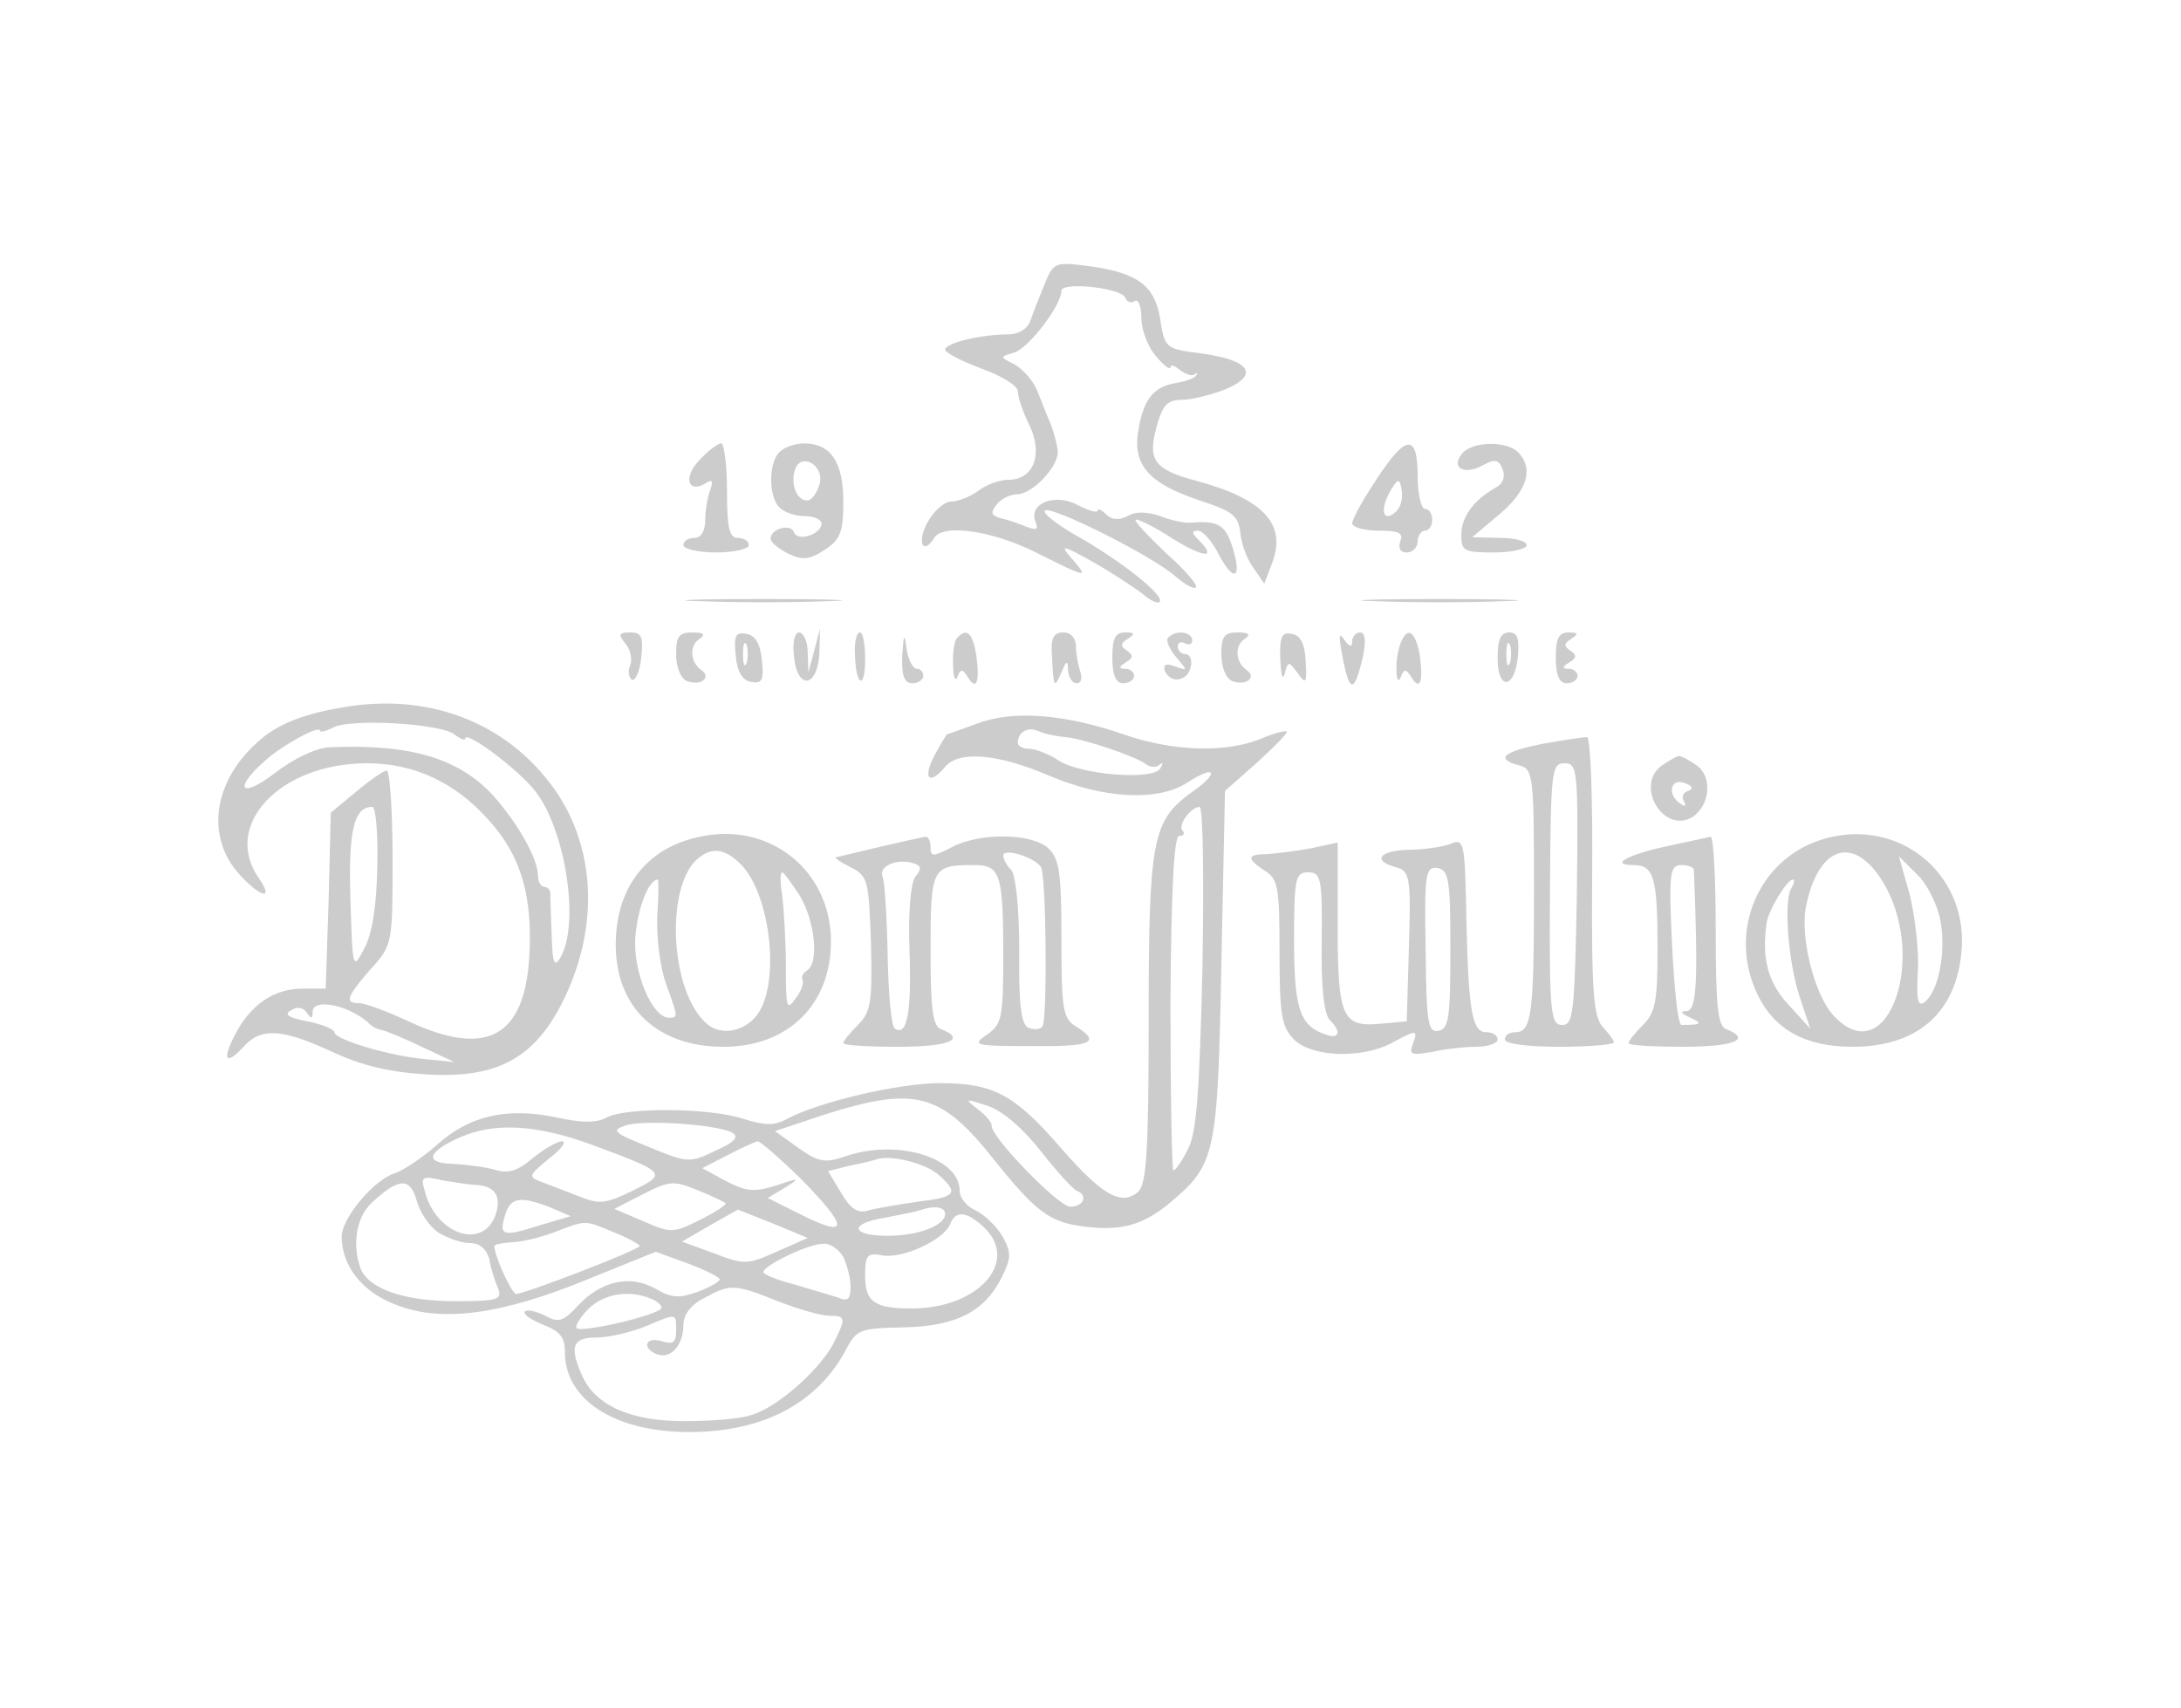 <?xml version="1.0" standalone="no"?>
<!DOCTYPE svg PUBLIC "-//W3C//DTD SVG 20010904//EN"
 "http://www.w3.org/TR/2001/REC-SVG-20010904/DTD/svg10.dtd">
<svg version="1.0" xmlns="http://www.w3.org/2000/svg"
 width="300pt" height="235pt" viewBox="0 0 300 235"
 preserveAspectRatio="xMidYMid meet">
<g transform="translate(0,235) scale(0.1,-0.1)"
fill="#cccccc" stroke="none">
<path d="M1436 1957 c-7 -17 -16 -40 -19 -49 -4 -11 -17 -18 -30 -18 -38 0
-87 -12 -87 -21 0 -4 23 -16 50 -26 28 -10 50 -24 50 -31 0 -8 7 -29 16 -47
19 -40 6 -75 -29 -75 -12 0 -31 -7 -41 -15 -11 -8 -28 -15 -38 -15 -9 0 -24
-13 -33 -30 -14 -27 -5 -44 10 -20 12 20 80 10 140 -20 72 -36 73 -36 49 -8
-17 19 -13 19 31 -6 28 -16 58 -36 68 -44 9 -8 20 -13 22 -10 8 8 -52 56 -114
91 -30 17 -49 33 -43 35 14 4 149 -64 179 -91 13 -11 25 -18 28 -15 3 3 -15
24 -41 47 -25 24 -44 44 -42 46 2 2 25 -9 51 -26 44 -27 62 -28 35 -1 -9 9 -9
12 0 12 6 0 18 -13 27 -30 21 -41 34 -38 21 5 -10 33 -20 39 -57 36 -9 -1 -28
3 -43 9 -18 6 -34 7 -45 0 -12 -6 -22 -5 -29 2 -7 7 -12 9 -12 6 0 -4 -12 -1
-27 7 -31 17 -68 3 -59 -22 5 -11 2 -13 -11 -8 -10 4 -26 10 -36 12 -14 4 -15
8 -6 19 6 8 19 14 28 14 21 0 58 39 56 60 -1 8 -5 24 -9 35 -5 11 -13 32 -19
47 -6 15 -21 31 -32 37 -20 10 -20 10 0 16 20 6 65 65 65 85 0 13 84 4 88 -10
2 -5 8 -8 13 -4 5 3 9 -8 9 -24 0 -16 9 -39 20 -52 11 -13 20 -20 20 -15 0 4
6 2 13 -4 8 -6 17 -9 20 -6 4 3 5 2 2 -2 -3 -4 -16 -8 -28 -10 -30 -5 -44 -22
-51 -64 -9 -48 14 -74 83 -97 46 -15 54 -21 57 -44 1 -15 9 -37 18 -49 l15
-22 11 29 c20 53 -12 88 -106 113 -56 15 -66 28 -53 74 8 30 15 37 35 37 13 0
41 7 61 15 46 20 32 40 -36 49 -47 6 -49 7 -55 46 -7 47 -31 65 -99 74 -47 6
-48 5 -61 -27z"/>
<path d="M961 1716 c-22 -24 -14 -46 11 -30 8 5 9 2 5 -10 -4 -10 -7 -29 -7
-42 0 -15 -6 -24 -15 -24 -8 0 -15 -4 -15 -10 0 -5 20 -10 45 -10 25 0 45 5
45 10 0 6 -7 10 -15 10 -12 0 -15 14 -15 65 0 36 -4 65 -8 65 -5 0 -19 -11
-31 -24z"/>
<path d="M1072 1728 c-15 -15 -15 -61 0 -76 7 -7 22 -12 35 -12 13 0 23 -5 23
-10 0 -15 -33 -26 -38 -12 -4 12 -32 5 -32 -9 0 -5 11 -14 25 -21 19 -9 29 -8
50 6 21 14 25 24 25 66 0 54 -17 80 -54 80 -12 0 -27 -5 -34 -12z m56 -41 c-2
-11 -9 -22 -15 -25 -16 -4 -27 22 -19 43 8 22 38 6 34 -18z"/>
<path d="M1893 1690 c-18 -27 -33 -54 -33 -60 0 -5 16 -10 36 -10 28 0 35 -3
30 -15 -3 -9 0 -15 9 -15 8 0 15 7 15 15 0 8 5 15 10 15 6 0 10 7 10 15 0 8
-4 15 -10 15 -5 0 -10 20 -10 45 0 59 -16 58 -57 -5z m28 -43 c-17 -17 -24 -1
-10 25 12 21 14 21 17 4 2 -10 -1 -23 -7 -29z"/>
<path d="M2011 1726 c-16 -20 3 -30 29 -16 16 9 22 8 27 -6 4 -10 0 -20 -10
-25 -30 -17 -47 -40 -47 -65 0 -22 4 -24 45 -24 25 0 45 5 45 10 0 6 -17 10
-37 10 l-38 1 38 32 c38 32 47 63 25 85 -16 16 -63 15 -77 -2z"/>
<path d="M963 1523 c48 -2 126 -2 175 0 48 1 8 3 -88 3 -96 0 -136 -2 -87 -3z"/>
<path d="M1893 1523 c48 -2 126 -2 175 0 48 1 8 3 -88 3 -96 0 -136 -2 -87 -3z"/>
<path d="M860 1465 c7 -8 10 -21 7 -30 -4 -8 -2 -17 2 -20 5 -2 11 11 13 30 3
29 1 35 -15 35 -16 0 -17 -3 -7 -15z"/>
<path d="M930 1450 c0 -18 6 -33 15 -37 19 -7 34 5 20 15 -16 11 -17 34 -3 43
9 6 6 9 -9 9 -19 0 -23 -5 -23 -30z"/>
<path d="M1012 1448 c2 -22 9 -34 21 -36 15 -3 18 2 15 30 -2 22 -9 34 -21 36
-15 3 -18 -2 -15 -30z m15 -10 c-3 -7 -5 -2 -5 12 0 14 2 19 5 13 2 -7 2 -19
0 -25z"/>
<path d="M1092 1448 c4 -47 32 -45 35 2 l1 35 -8 -30 -8 -30 -1 28 c0 15 -6
27 -12 27 -6 0 -9 -14 -7 -32z"/>
<path d="M1176 1450 c1 -44 14 -50 14 -7 0 21 -3 37 -7 37 -5 0 -8 -14 -7 -30z"/>
<path d="M1241 1448 c-1 -28 3 -38 14 -38 8 0 15 5 15 10 0 6 -4 10 -9 10 -5
0 -12 12 -14 28 -3 22 -4 20 -6 -10z"/>
<path d="M1317 1473 c-4 -3 -7 -20 -6 -37 0 -17 3 -25 6 -17 4 11 7 11 14 0
12 -20 17 -8 12 29 -5 31 -13 39 -26 25z"/>
<path d="M1447 1448 c2 -44 3 -46 13 -23 7 17 9 17 9 3 1 -10 6 -18 12 -18 6
0 8 7 5 16 -3 9 -6 24 -6 35 0 11 -7 19 -17 19 -14 0 -18 -8 -16 -32z"/>
<path d="M1530 1445 c0 -24 5 -35 15 -35 8 0 15 5 15 10 0 6 -6 10 -12 10 -10
0 -9 3 1 9 10 6 10 10 1 16 -9 6 -9 10 1 16 11 7 10 9 -3 9 -14 0 -18 -8 -18
-35z"/>
<path d="M1607 1473 c-4 -3 1 -15 10 -26 17 -20 17 -20 0 -14 -13 5 -17 3 -15
-5 7 -19 32 -16 36 5 2 9 -1 17 -7 17 -6 0 -11 5 -11 11 0 5 5 7 10 4 6 -3 10
-1 10 4 0 12 -23 15 -33 4z"/>
<path d="M1680 1450 c0 -18 6 -33 15 -37 19 -7 34 5 20 15 -16 11 -17 34 -3
43 9 6 6 9 -9 9 -19 0 -23 -5 -23 -30z"/>
<path d="M1761 1443 c1 -21 3 -30 6 -20 5 18 5 18 18 1 11 -16 13 -14 11 16
-1 24 -7 36 -19 38 -14 3 -17 -4 -16 -35z"/>
<path d="M1846 1450 c10 -55 17 -55 29 -2 4 20 3 32 -4 32 -6 0 -11 -6 -11
-12 0 -9 -4 -8 -11 2 -7 11 -8 6 -3 -20z"/>
<path d="M1926 1464 c-3 -9 -6 -25 -5 -37 0 -13 3 -16 6 -8 4 11 7 11 14 0 12
-20 17 -8 12 29 -6 34 -17 42 -27 16z"/>
<path d="M2060 1444 c0 -45 24 -42 28 4 2 24 -1 32 -12 32 -12 0 -16 -10 -16
-36z m17 -6 c-3 -7 -5 -2 -5 12 0 14 2 19 5 13 2 -7 2 -19 0 -25z"/>
<path d="M2140 1445 c0 -24 5 -35 15 -35 8 0 15 5 15 10 0 6 -6 10 -12 10 -10
0 -9 3 1 9 10 6 10 10 1 16 -9 6 -9 10 1 16 11 7 10 9 -3 9 -14 0 -18 -8 -18
-35z"/>
<path d="M485 1379 c-63 -9 -104 -24 -133 -52 -58 -53 -68 -126 -26 -176 30
-35 53 -42 30 -9 -51 73 29 158 149 158 64 0 121 -26 167 -78 45 -49 61 -106
56 -189 -7 -110 -59 -138 -166 -88 -30 14 -60 25 -68 25 -20 0 -18 8 16 47 30
33 30 35 30 153 0 66 -4 120 -8 120 -4 0 -23 -13 -42 -29 l-35 -29 -3 -121 -4
-121 -32 0 c-39 0 -71 -22 -92 -62 -19 -36 -14 -45 11 -18 24 27 53 25 122 -7
41 -19 79 -28 130 -31 98 -6 149 23 188 102 51 104 44 217 -18 298 -63 83
-162 122 -272 107z m141 -40 c8 -6 14 -8 14 -5 0 11 62 -34 91 -66 45 -49 68
-186 40 -235 -8 -14 -11 -9 -12 27 -1 25 -2 51 -2 58 1 6 -3 12 -8 12 -5 0 -9
7 -9 15 0 24 -28 73 -62 111 -47 51 -114 71 -225 66 -19 -1 -50 -16 -77 -37
-45 -34 -55 -20 -12 18 24 22 76 50 76 42 0 -3 8 -1 18 4 22 13 150 6 168 -10z
m-107 -181 c-1 -54 -7 -93 -18 -113 -16 -30 -16 -29 -19 69 -3 94 5 126 30
126 5 0 8 -36 7 -82z m-89 -200 c0 20 53 9 80 -18 3 -3 10 -6 15 -7 6 -1 30
-11 55 -23 l45 -21 -40 4 c-48 4 -125 27 -125 37 0 4 -17 11 -37 15 -26 5 -33
9 -23 15 9 6 17 4 22 -3 6 -9 8 -9 8 1z"/>
<path d="M1345 1355 c-22 -8 -41 -15 -42 -15 -1 0 -9 -13 -18 -30 -16 -31 -7
-41 15 -15 19 23 73 18 143 -12 75 -32 151 -36 191 -9 39 25 44 13 5 -14 -54
-39 -59 -65 -59 -313 0 -184 -3 -227 -15 -237 -23 -19 -49 -4 -105 60 -64 74
-93 90 -167 90 -57 0 -168 -26 -212 -50 -17 -9 -30 -8 -59 1 -45 15 -160 16
-187 2 -14 -8 -35 -8 -70 0 -69 14 -119 2 -163 -37 -20 -18 -47 -36 -59 -40
-29 -9 -73 -62 -73 -87 0 -41 29 -77 75 -94 63 -25 146 -13 263 35 l94 38 44
-16 c24 -9 44 -19 44 -22 0 -3 -14 -11 -30 -17 -25 -9 -36 -9 -58 4 -35 20
-75 11 -107 -23 -20 -22 -27 -24 -45 -14 -12 6 -24 9 -28 6 -3 -4 8 -11 24
-18 24 -9 31 -17 31 -38 0 -66 69 -110 171 -110 102 0 177 40 216 114 14 27
19 29 80 30 73 2 111 22 135 71 12 25 12 32 0 54 -8 14 -25 30 -37 36 -12 5
-22 17 -22 27 0 46 -87 72 -158 47 -27 -9 -36 -8 -64 12 l-32 23 69 23 c124
39 159 30 232 -62 57 -71 76 -86 122 -92 52 -7 83 1 121 33 62 52 65 66 70
328 l5 238 43 38 c23 21 42 40 42 43 0 3 -16 -1 -35 -9 -48 -20 -122 -18 -190
6 -82 28 -151 33 -200 15z m120 -19 c25 -2 96 -26 111 -37 6 -5 15 -5 19 -1 5
4 5 2 1 -5 -9 -17 -110 -9 -140 11 -14 9 -32 16 -41 16 -8 0 -15 4 -15 8 0 15
14 23 29 16 9 -4 25 -7 36 -8z m189 -317 c-4 -170 -8 -228 -20 -250 -8 -16
-17 -29 -20 -29 -2 0 -4 104 -4 230 1 160 5 230 12 230 6 0 8 3 5 7 -8 7 11
33 23 33 5 0 6 -100 4 -221z m-222 -253 c22 -28 44 -52 49 -54 16 -6 10 -22
-9 -22 -16 0 -111 98 -108 112 0 4 -8 14 -19 22 -19 15 -18 15 13 5 21 -7 49
-31 74 -63z m-425 26 c10 -6 4 -13 -23 -25 -35 -17 -38 -17 -91 5 -50 20 -53
23 -32 30 27 8 125 1 146 -10z m-195 -16 c105 -39 107 -40 58 -64 -36 -18 -46
-19 -73 -8 -18 7 -41 16 -52 20 -19 7 -18 9 10 32 17 13 25 24 18 24 -6 0 -24
-10 -40 -23 -21 -18 -34 -22 -53 -16 -14 4 -40 7 -58 8 -39 1 -34 17 12 37 47
20 103 17 178 -10z m288 -46 c69 -70 69 -85 -2 -49 l-42 21 25 15 c16 10 18
12 4 8 -46 -16 -54 -16 -86 0 l-33 18 35 18 c19 10 37 18 41 19 4 0 30 -23 58
-50z m192 3 c27 -24 23 -30 -29 -36 -27 -4 -57 -9 -68 -12 -15 -5 -25 2 -38
24 l-18 30 28 7 c15 3 33 7 38 9 19 7 69 -5 87 -22z m-690 -78 c13 -8 32 -15
44 -15 14 0 23 -8 27 -22 2 -13 8 -31 12 -40 6 -16 0 -18 -59 -18 -70 0 -119
17 -130 45 -12 33 -6 72 17 92 36 33 51 33 60 2 4 -16 17 -35 29 -44z m52 65
c27 -1 37 -16 27 -43 -18 -46 -80 -25 -96 32 -7 23 -5 24 25 17 18 -3 38 -6
44 -6z m344 -25 c2 -2 -13 -12 -35 -23 -36 -18 -40 -19 -78 -2 l-40 17 39 20
c37 19 43 19 75 6 20 -8 38 -17 39 -18z m-241 -6 l28 -12 -44 -13 c-50 -16
-55 -14 -46 15 7 24 21 26 62 10z m311 -61 c-40 -18 -45 -18 -86 -2 l-44 16
38 22 39 22 48 -19 48 -20 -43 -19z m232 52 c0 -16 -37 -30 -79 -30 -51 0 -54
17 -3 25 20 4 42 8 47 10 20 7 35 5 35 -5z m52 -17 c52 -47 -5 -113 -98 -113
-51 0 -64 9 -64 45 0 29 3 32 24 28 27 -5 84 21 93 43 7 19 22 18 45 -3z
m-508 -8 c20 -8 36 -17 36 -19 0 -5 -158 -66 -170 -66 -6 0 -30 52 -30 66 0 2
10 4 23 5 12 0 38 6 57 13 47 18 43 18 84 1z m316 -34 c5 -11 10 -29 10 -41 0
-17 -4 -21 -17 -15 -10 3 -37 11 -60 18 -24 6 -43 14 -43 17 0 9 62 39 82 39
10 1 22 -8 28 -18z m-90 -61 c28 -11 60 -20 70 -20 24 0 24 -3 6 -39 -20 -37
-79 -89 -114 -98 -15 -5 -56 -8 -92 -8 -73 0 -121 22 -139 62 -18 40 -14 53
19 53 17 0 47 7 67 15 45 19 43 19 43 -6 0 -16 -4 -19 -20 -14 -22 7 -28 -10
-6 -18 18 -7 36 12 36 40 0 14 10 28 28 37 36 20 42 20 102 -4z m-176 4 c9 -3
16 -9 16 -13 0 -9 -109 -35 -117 -28 -2 3 5 15 16 26 21 21 55 27 85 15z"/>
<path d="M2123 1327 c-56 -11 -67 -21 -33 -30 19 -5 20 -14 20 -170 0 -173 -3
-197 -26 -197 -8 0 -14 -4 -14 -10 0 -6 32 -10 75 -10 41 0 75 3 75 6 0 3 -7
12 -15 21 -13 13 -16 47 -15 206 1 105 -2 192 -7 193 -4 0 -32 -4 -60 -9z m46
-207 c-3 -164 -5 -180 -20 -180 -16 0 -18 15 -17 180 1 170 2 180 20 180 18 0
19 -8 17 -180z"/>
<path d="M2286 1297 c-38 -27 2 -95 42 -71 24 16 28 55 6 71 -10 7 -21 13 -24
13 -3 0 -14 -6 -24 -13z m36 -35 c-7 -2 -9 -9 -6 -14 4 -7 2 -8 -4 -4 -19 12
-15 36 5 29 11 -4 13 -8 5 -11z"/>
<path d="M963 1199 c-74 -15 -117 -71 -116 -151 1 -85 58 -138 148 -138 89 0
148 58 148 145 0 97 -84 165 -180 144z m56 -38 c37 -37 53 -144 29 -196 -14
-31 -52 -43 -75 -24 -53 44 -59 198 -9 231 18 13 35 9 55 -11z m81 -43 c21
-35 27 -93 10 -103 -6 -4 -8 -9 -6 -13 2 -4 -2 -16 -10 -26 -12 -17 -13 -12
-13 45 0 35 -3 79 -5 97 -3 17 -3 32 0 32 2 0 13 -15 24 -32z m-196 -30 c-1
-28 4 -69 12 -91 17 -47 17 -47 4 -47 -23 0 -50 64 -46 112 3 38 18 78 31 78
1 0 1 -23 -1 -52z"/>
<path d="M2521 1199 c-97 -20 -147 -125 -104 -216 23 -49 66 -73 131 -73 89 0
142 46 150 130 10 102 -77 180 -177 159z m65 -56 c69 -103 12 -272 -64 -190
-26 28 -46 107 -38 149 16 81 62 100 102 41z m83 -59 c8 -43 -2 -96 -21 -112
-10 -8 -12 1 -10 41 2 29 -4 76 -11 106 l-15 53 25 -25 c14 -13 28 -42 32 -63z
m-205 44 c-11 -18 -4 -104 12 -151 l14 -42 -30 33 c-28 30 -37 63 -30 112 2
17 28 60 36 60 3 0 2 -5 -2 -12z"/>
<path d="M1210 1185 c-30 -7 -57 -14 -60 -14 -3 -1 6 -7 20 -14 24 -12 25 -18
28 -104 2 -82 0 -95 -18 -113 -11 -11 -20 -22 -20 -25 0 -3 34 -5 75 -5 70 0
95 10 60 24 -12 4 -15 26 -15 110 0 113 2 116 60 116 36 0 40 -12 40 -125 0
-85 -2 -94 -22 -108 -22 -15 -18 -16 60 -16 84 -1 97 5 62 27 -18 11 -20 23
-20 121 0 92 -3 110 -18 124 -23 21 -93 22 -132 2 -27 -14 -30 -14 -30 0 0 8
-3 14 -7 14 -5 -1 -33 -7 -63 -14z m222 -28 c7 -12 9 -207 2 -219 -3 -4 -11
-5 -19 -2 -10 4 -14 29 -13 106 0 59 -5 105 -11 111 -6 6 -11 15 -11 20 0 11
43 -2 52 -16z m-173 -13 c-6 -8 -10 -47 -8 -101 3 -85 -3 -119 -20 -108 -5 2
-9 48 -10 100 -1 53 -4 102 -7 109 -6 15 21 26 44 18 9 -3 10 -8 1 -18z"/>
<path d="M1995 1189 c-11 -4 -37 -8 -57 -8 -41 -1 -51 -15 -18 -24 19 -5 21
-12 18 -109 l-3 -103 -33 -3 c-56 -6 -62 7 -62 135 l0 114 -37 -8 c-21 -4 -48
-7 -60 -8 -28 0 -29 -6 -3 -23 18 -11 20 -23 20 -112 0 -87 3 -103 20 -120 24
-24 92 -27 134 -5 35 19 37 19 29 -2 -5 -14 -1 -15 27 -10 18 4 45 7 61 7 16
0 29 5 29 10 0 6 -7 10 -15 10 -20 0 -25 26 -28 156 -2 107 -3 111 -22 103z
m0 -145 c0 -93 -2 -109 -16 -112 -15 -3 -17 11 -18 112 -2 104 0 114 16 112
16 -3 18 -15 18 -112z m-177 10 c-1 -59 3 -99 11 -107 17 -17 13 -27 -6 -20
-35 12 -43 35 -43 130 0 85 2 93 19 93 18 0 20 -7 19 -96z"/>
<path d="M2293 1186 c-55 -12 -80 -26 -46 -26 28 0 33 -17 33 -116 0 -71 -3
-87 -20 -104 -11 -11 -20 -22 -20 -25 0 -3 34 -5 75 -5 70 0 95 10 60 24 -12
4 -15 29 -15 136 0 71 -3 129 -7 129 -5 -1 -31 -7 -60 -13z m37 -33 c6 -153 4
-193 -10 -194 -10 0 -8 -3 5 -9 18 -8 15 -10 -12 -10 -5 0 -10 49 -13 110 -5
100 -3 110 13 110 9 0 17 -3 17 -7z"/>
</g>
</svg>
